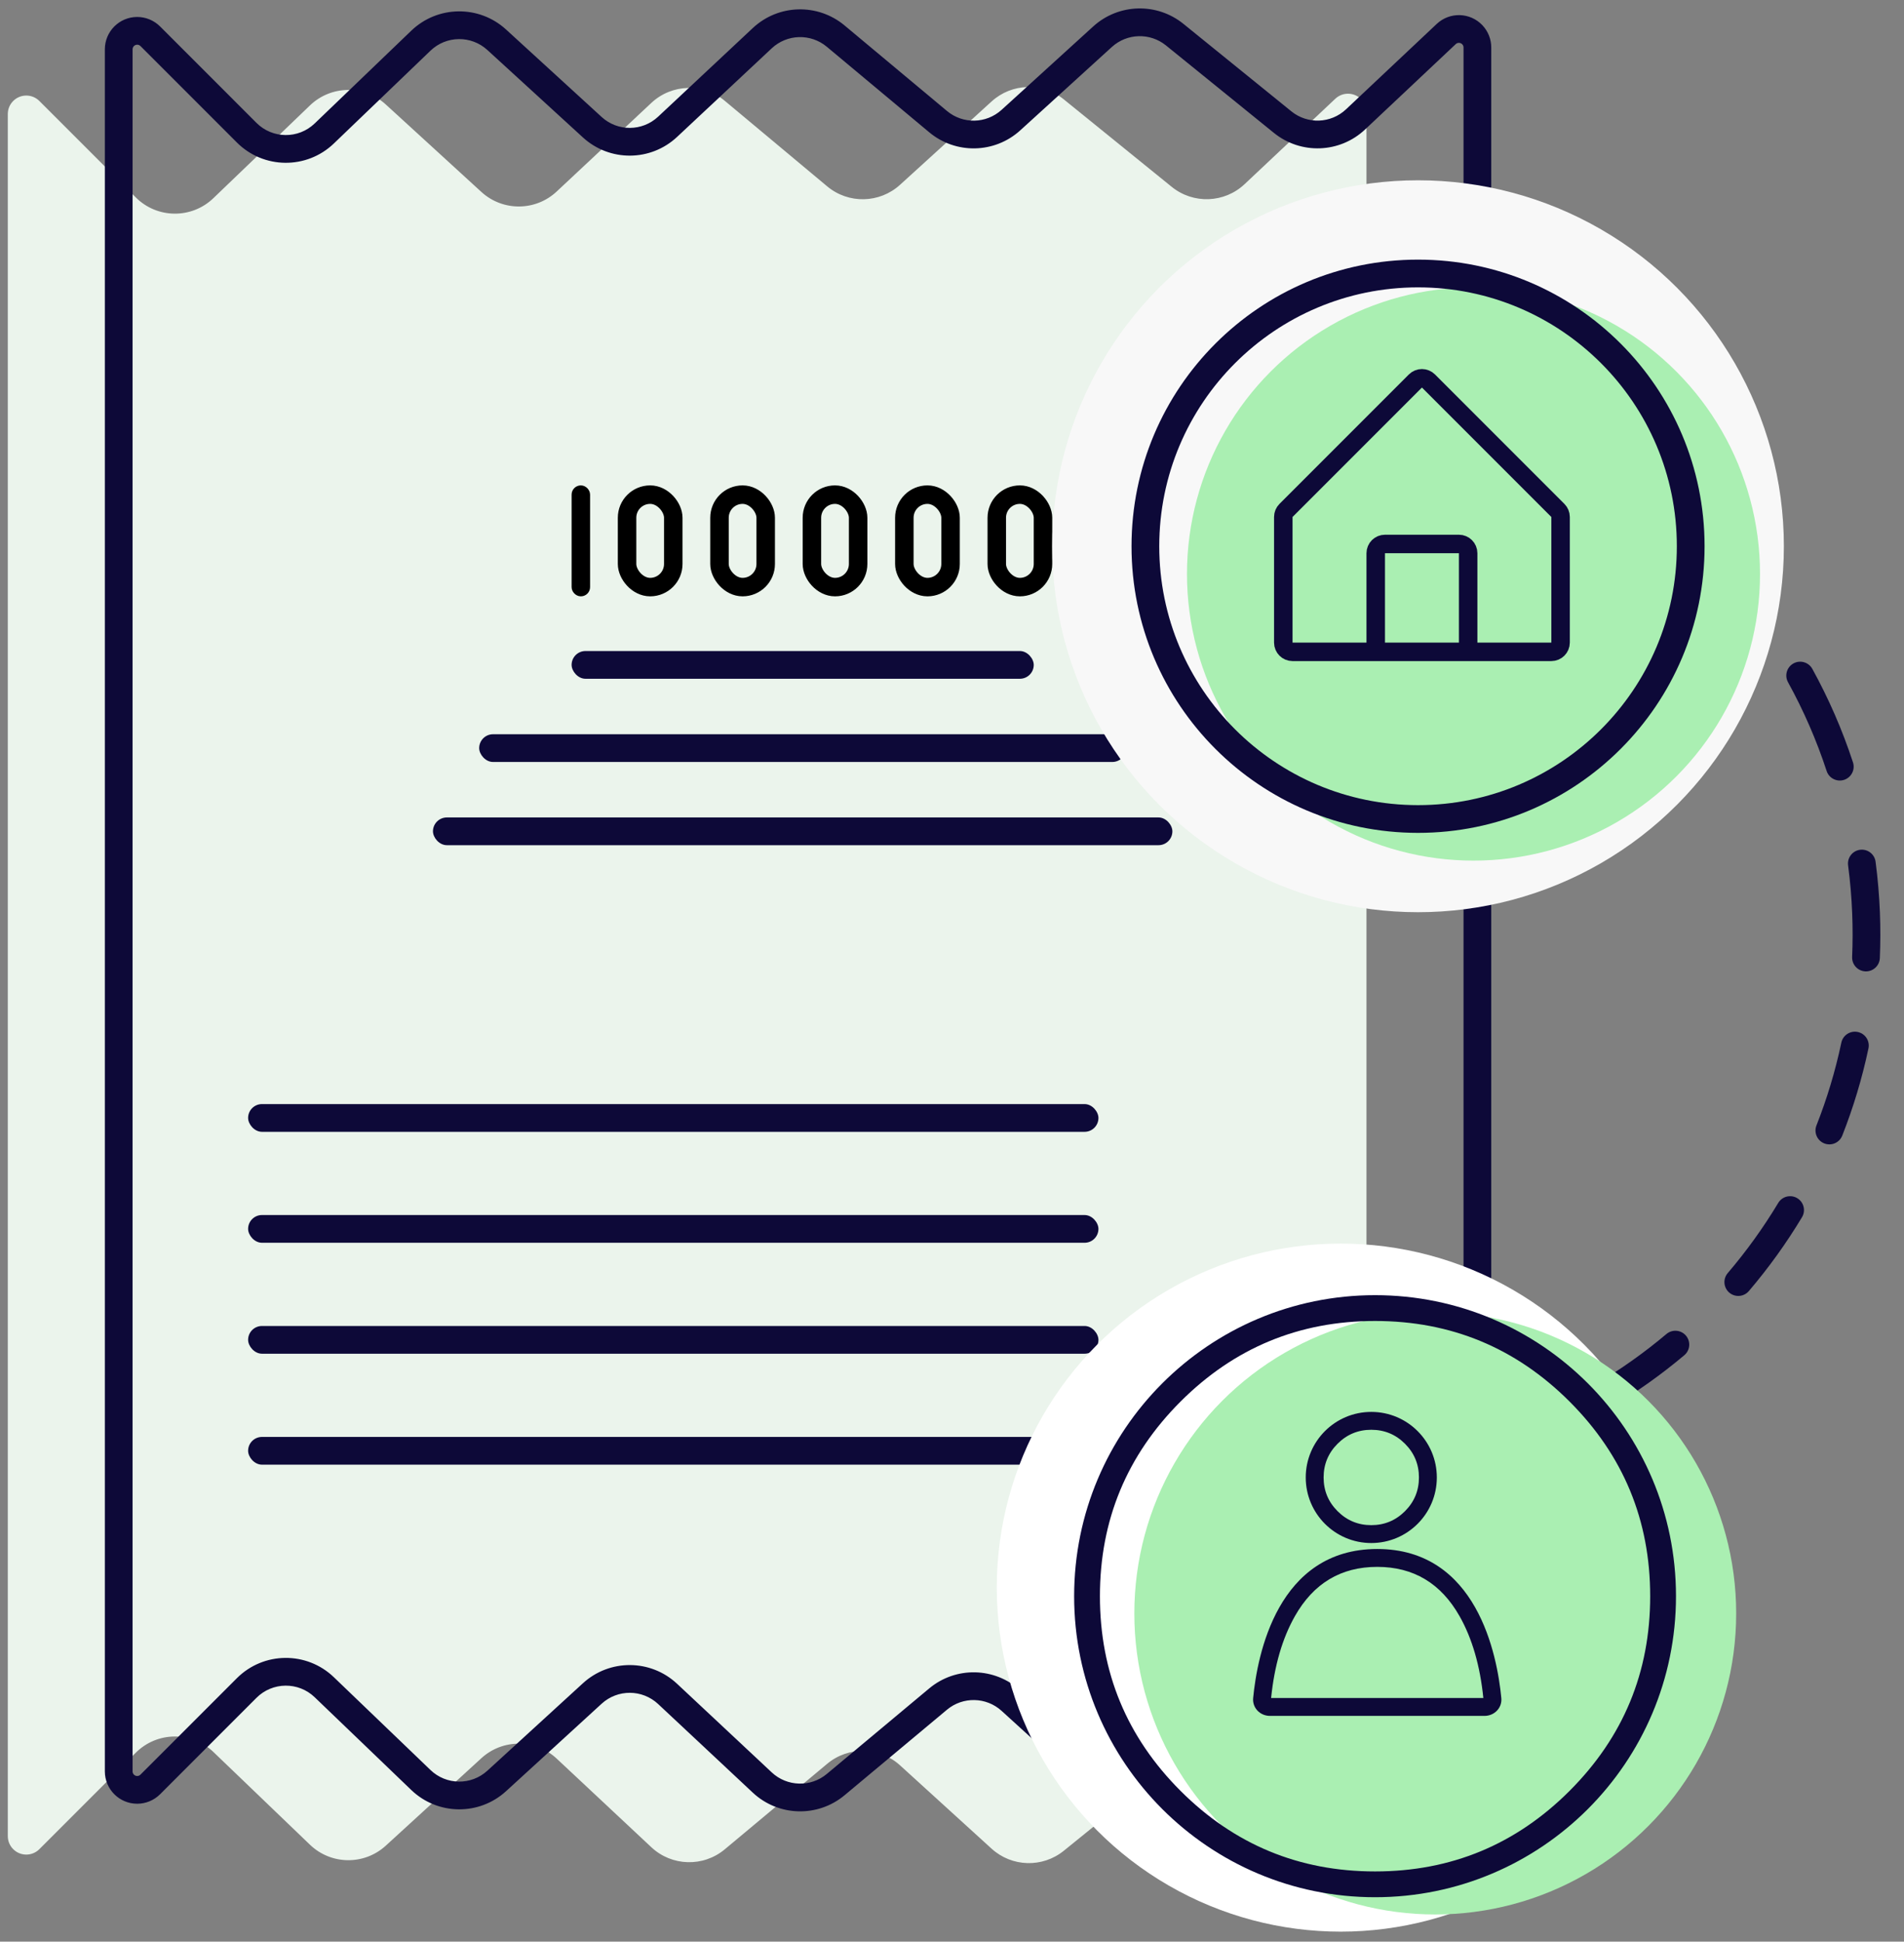 <svg width="206" height="210" viewBox="0 0 206 210" fill="none" xmlns="http://www.w3.org/2000/svg">
<rect x="0" y="0" width="206" height="210" fill="#808080" stroke="none"/>
<path fill-rule="evenodd" clip-rule="evenodd" d="M166.144 47.413C165.807 48.169 166.147 49.056 166.904 49.394C168.504 50.107 170.066 50.892 171.585 51.747C172.308 52.153 173.222 51.897 173.628 51.174C174.034 50.452 173.778 49.538 173.056 49.132C171.456 48.232 169.811 47.405 168.125 46.653C167.368 46.316 166.482 46.656 166.144 47.413ZM180.011 55.586C179.479 56.221 179.562 57.167 180.198 57.699C182.877 59.942 185.346 62.43 187.572 65.131C188.099 65.77 189.044 65.861 189.683 65.334C190.323 64.807 190.414 63.862 189.887 63.223C187.544 60.38 184.944 57.76 182.124 55.399C181.488 54.867 180.542 54.95 180.011 55.586ZM194.043 71.752C193.317 72.152 193.053 73.065 193.453 73.79C195.127 76.826 196.53 80.035 197.629 83.386C197.887 84.174 198.735 84.602 199.522 84.344C200.309 84.086 200.738 83.238 200.479 82.451C199.321 78.921 197.843 75.54 196.081 72.342C195.681 71.617 194.768 71.353 194.043 71.752ZM201.242 91.909C200.421 92.017 199.843 92.77 199.951 93.592C200.177 95.308 200.326 97.051 200.395 98.816C200.457 100.39 200.454 101.951 200.388 103.497C200.353 104.324 200.995 105.024 201.823 105.059C202.651 105.094 203.35 104.452 203.385 103.624C203.455 101.997 203.458 100.354 203.393 98.698C203.32 96.842 203.163 95.008 202.925 93.2C202.817 92.379 202.064 91.801 201.242 91.909ZM200.998 111.614C200.187 111.442 199.391 111.96 199.22 112.771C198.568 115.851 197.664 118.842 196.529 121.721C196.226 122.492 196.604 123.363 197.375 123.666C198.146 123.97 199.017 123.592 199.321 122.821C200.515 119.788 201.468 116.637 202.155 113.392C202.326 112.581 201.808 111.785 200.998 111.614ZM194.451 129.59C193.741 129.163 192.819 129.393 192.393 130.103C190.781 132.782 188.953 135.32 186.931 137.69C186.393 138.32 186.468 139.267 187.098 139.805C187.729 140.342 188.675 140.267 189.213 139.637C191.342 137.142 193.267 134.47 194.964 131.649C195.39 130.939 195.161 130.017 194.451 129.59ZM182.412 144.461C181.878 143.827 180.932 143.746 180.298 144.28C177.919 146.283 175.37 148.095 172.675 149.69C171.962 150.112 171.726 151.032 172.148 151.744C172.569 152.457 173.489 152.693 174.202 152.271C177.041 150.592 179.725 148.684 182.23 146.575C182.864 146.041 182.945 145.095 182.412 144.461ZM166.202 154.625C165.904 153.852 165.036 153.467 164.263 153.765C162.815 154.323 161.337 154.823 159.833 155.263C159.037 155.495 158.581 156.328 158.814 157.123C159.046 157.918 159.879 158.375 160.674 158.142C162.259 157.679 163.816 157.152 165.342 156.564C166.115 156.266 166.5 155.398 166.202 154.625Z" fill="#0D0938"/>
<path fill-rule="evenodd" clip-rule="evenodd" d="M147.844 12.135V198.783C147.844 199.293 147.649 199.783 147.3 200.154C146.543 200.958 145.277 200.997 144.473 200.24L134.66 191.004C132.474 188.947 129.104 188.822 126.771 190.711L115.098 200.168C112.795 202.034 109.475 201.939 107.283 199.944L97.379 190.932C95.162 188.915 91.796 188.843 89.496 190.764L78.416 200.013C76.09 201.954 72.683 201.858 70.471 199.788L60.23 190.205C57.943 188.064 54.393 188.044 52.081 190.159L41.742 199.617C39.409 201.752 35.819 201.708 33.538 199.518L23.085 189.483C20.729 187.222 16.996 187.26 14.687 189.569L4.258 199.998C3.883 200.373 3.374 200.584 2.844 200.584C1.739 200.584 0.844 199.688 0.844 198.584V12.335C0.844 11.23 1.739 10.335 2.844 10.335C3.374 10.335 3.883 10.546 4.258 10.921L14.687 21.349C16.996 23.659 20.729 23.697 23.085 21.435L33.538 11.4C35.819 9.21 39.409 9.167 41.742 11.302L52.081 20.759C54.393 22.874 57.943 22.854 60.23 20.713L70.471 11.13C72.683 9.061 76.09 8.964 78.416 10.905L89.496 20.155C91.796 22.076 95.162 22.004 97.379 19.986L107.283 10.974C109.475 8.98 112.795 8.884 115.098 10.75L126.771 20.207C129.104 22.097 132.474 21.972 134.66 19.914L144.473 10.679C145.277 9.922 146.543 9.96 147.3 10.764C147.649 11.136 147.844 11.626 147.844 12.135Z" fill="#EBF4EC"/>
<path fill-rule="evenodd" clip-rule="evenodd" d="M126.153 4.916C124.426 3.516 121.936 3.588 120.292 5.084L119.287 3.98L120.292 5.084L110.388 14.096C107.617 16.617 103.41 16.707 100.534 14.306L89.454 5.057C87.71 3.601 85.155 3.674 83.496 5.226L73.255 14.809C70.396 17.485 65.958 17.51 63.069 14.866L52.73 5.408C50.98 3.807 48.287 3.84 46.576 5.482L36.123 15.517C33.178 18.345 28.513 18.297 25.626 15.41L15.197 4.981C15.104 4.888 14.976 4.835 14.844 4.835C14.568 4.835 14.344 5.059 14.344 5.335V191.584C14.344 191.86 14.568 192.084 14.844 192.084C14.976 192.084 15.104 192.031 15.197 191.937L25.626 181.508C28.513 178.622 33.178 178.574 36.123 181.401L46.576 191.436C48.287 193.079 50.98 193.111 52.73 191.51L63.069 182.052C65.958 179.409 70.396 179.434 73.255 182.11L83.496 191.693C85.155 193.245 87.71 193.317 89.454 191.862L100.534 182.612C103.41 180.211 107.617 180.301 110.388 182.823L120.292 191.835C121.936 193.331 124.426 193.402 126.153 192.003L137.827 182.546C140.743 180.184 144.956 180.34 147.688 182.912L157.501 192.147C157.702 192.337 158.019 192.327 158.208 192.126C158.295 192.033 158.344 191.911 158.344 191.783V5.135C158.344 5.008 158.295 4.885 158.208 4.793C158.019 4.591 157.702 4.582 157.501 4.771L147.688 14.007C144.956 16.578 140.743 16.735 137.827 14.373L126.153 4.916ZM118.273 2.865C121.013 0.372 125.163 0.252 128.042 2.584L139.716 12.042C141.465 13.459 143.993 13.365 145.632 11.822L155.445 2.587C156.853 1.262 159.068 1.329 160.392 2.736C161.004 3.386 161.344 4.244 161.344 5.135V191.783C161.344 192.675 161.004 193.533 160.392 194.182C159.068 195.59 156.853 195.657 155.445 194.332L145.632 185.096C143.993 183.553 141.465 183.46 139.716 184.877L128.042 194.334C125.163 196.666 121.013 196.547 118.273 194.054L108.369 185.041C106.706 183.529 104.182 183.475 102.457 184.915L91.377 194.165C88.47 196.591 84.211 196.47 81.446 193.883L71.206 184.3C69.49 182.695 66.827 182.68 65.094 184.266L54.755 193.724C51.838 196.392 47.351 196.338 44.499 193.6L34.046 183.565C32.279 181.869 29.48 181.898 27.747 183.63L17.319 194.059L16.264 193.004L17.319 194.059C16.662 194.715 15.772 195.084 14.844 195.084C12.911 195.084 11.344 193.517 11.344 191.584V5.335C11.344 3.402 12.911 1.835 14.844 1.835C15.772 1.835 16.662 2.204 17.319 2.86L27.747 13.289C29.48 15.021 32.279 15.049 34.046 13.353L44.499 3.318C47.351 0.58 51.838 0.527 54.755 3.195L65.094 12.653C66.827 14.239 69.49 14.224 71.206 12.618L81.446 3.035C84.211 0.448 88.47 0.328 91.377 2.754L102.457 12.003C104.182 13.444 106.706 13.39 108.369 11.877L118.273 2.865Z" fill="#0D0938"/>
<rect x="62.344" y="52.998" width="1" height="11" rx="0.5" stroke="black"/>
<rect x="67.844" y="53.498" width="5" height="10" rx="2.5" stroke="black" stroke-width="2"/>
<rect x="77.844" y="53.498" width="5" height="10" rx="2.5" stroke="black" stroke-width="2"/>
<rect x="87.844" y="53.498" width="5" height="10" rx="2.5" stroke="black" stroke-width="2"/>
<rect x="97.844" y="53.498" width="5" height="10" rx="2.5" stroke="black" stroke-width="2"/>
<rect x="107.844" y="53.498" width="5" height="10" rx="2.5" stroke="black" stroke-width="2"/>
<rect x="61.844" y="70.412" width="50" height="3" rx="1.5" fill="#0D0938"/>
<rect x="51.844" y="79.412" width="70" height="3" rx="1.5" fill="#0D0938"/>
<rect x="46.844" y="88.412" width="80" height="3" rx="1.5" fill="#0D0938"/>
<rect x="26.844" y="119.412" width="92" height="3" rx="1.5" fill="#0D0938"/>
<rect x="26.844" y="131.412" width="92" height="3" rx="1.5" fill="#0D0938"/>
<rect x="26.844" y="143.412" width="92" height="3" rx="1.5" fill="#0D0938"/>
<rect x="26.844" y="155.412" width="92" height="3" rx="1.5" fill="#0D0938"/>
<circle cx="153.423" cy="59.08" r="39.58" fill="#F8F8F8"/>
<circle cx="159.423" cy="62.08" r="31" fill="#AAEFB2"/>
<path fill-rule="evenodd" clip-rule="evenodd" d="M153.423 87.08C168.887 87.08 181.423 74.544 181.423 59.08C181.423 43.616 168.887 31.08 153.423 31.08C137.959 31.08 125.423 43.616 125.423 59.08C125.423 74.544 137.959 87.08 153.423 87.08ZM153.423 90.08C170.544 90.08 184.423 76.201 184.423 59.08C184.423 41.959 170.544 28.08 153.423 28.08C136.303 28.08 122.423 41.959 122.423 59.08C122.423 76.201 136.303 90.08 153.423 90.08Z" fill="#0D0938"/>
<path d="M148.844 70.5H139.844C139.291 70.5 138.844 70.052 138.844 69.5V55.914C138.844 55.649 138.949 55.395 139.137 55.207L153.137 41.207C153.527 40.817 154.16 40.817 154.551 41.207L168.551 55.207C168.738 55.395 168.844 55.649 168.844 55.914V69.5C168.844 70.052 168.396 70.5 167.844 70.5H158.844M148.844 70.5H158.844M148.844 70.5V59.833C148.844 59.281 149.291 58.833 149.844 58.833H157.844C158.396 58.833 158.844 59.281 158.844 59.833V70.5" stroke="#0D0938" stroke-width="2" stroke-linejoin="round"/>
<circle cx="145.053" cy="171.709" r="37.209" fill="white"/>
<circle cx="155.285" cy="174.502" r="32.558" fill="#AAEFB2"/>
<path fill-rule="evenodd" clip-rule="evenodd" d="M181.331 172.637C181.331 190.618 166.754 205.195 148.772 205.195C130.791 205.195 116.214 190.618 116.214 172.637C116.214 154.656 130.791 140.079 148.772 140.079C166.754 140.079 181.331 154.656 181.331 172.637ZM169.821 193.688C164.008 199.5 156.992 202.406 148.772 202.406C140.552 202.406 133.536 199.5 127.723 193.688C121.911 187.875 119.004 180.859 119.004 172.639C119.004 164.419 121.911 157.403 127.723 151.59C133.536 145.778 140.552 142.871 148.772 142.871C156.992 142.871 164.008 145.778 169.821 151.59C175.633 157.403 178.539 164.419 178.539 172.639C178.539 180.859 175.633 187.875 169.821 193.688Z" fill="#0D0938"/>
<path fill-rule="evenodd" clip-rule="evenodd" d="M162.433 183.654C161.988 178.999 159.798 167.532 149.008 167.532C138.218 167.532 136.028 178.999 135.583 183.654C135.482 184.717 136.335 185.583 137.403 185.583H160.612C161.68 185.583 162.534 184.717 162.433 183.654ZM140.098 174.8C142.111 171.244 145.08 169.466 149.007 169.466C152.934 169.466 155.903 171.244 157.916 174.8C159.277 177.204 160.134 180.154 160.488 183.649H137.526C137.88 180.154 138.737 177.204 140.098 174.8Z" fill="#0D0938"/>
<path fill-rule="evenodd" clip-rule="evenodd" d="M155.455 159.796C155.455 163.712 152.28 166.887 148.363 166.887C144.447 166.887 141.272 163.712 141.272 159.796C141.272 155.879 144.447 152.705 148.363 152.705C152.28 152.705 155.455 155.879 155.455 159.796ZM152.01 163.442C151.003 164.449 149.787 164.953 148.363 164.953C146.939 164.953 145.723 164.449 144.716 163.442C143.709 162.435 143.206 161.22 143.206 159.796C143.206 158.371 143.709 157.156 144.716 156.149C145.723 155.142 146.939 154.638 148.363 154.638C149.787 154.638 151.003 155.142 152.01 156.149C153.017 157.156 153.52 158.371 153.52 159.796C153.52 161.22 153.017 162.435 152.01 163.442Z" fill="#0D0938"/>
</svg>
